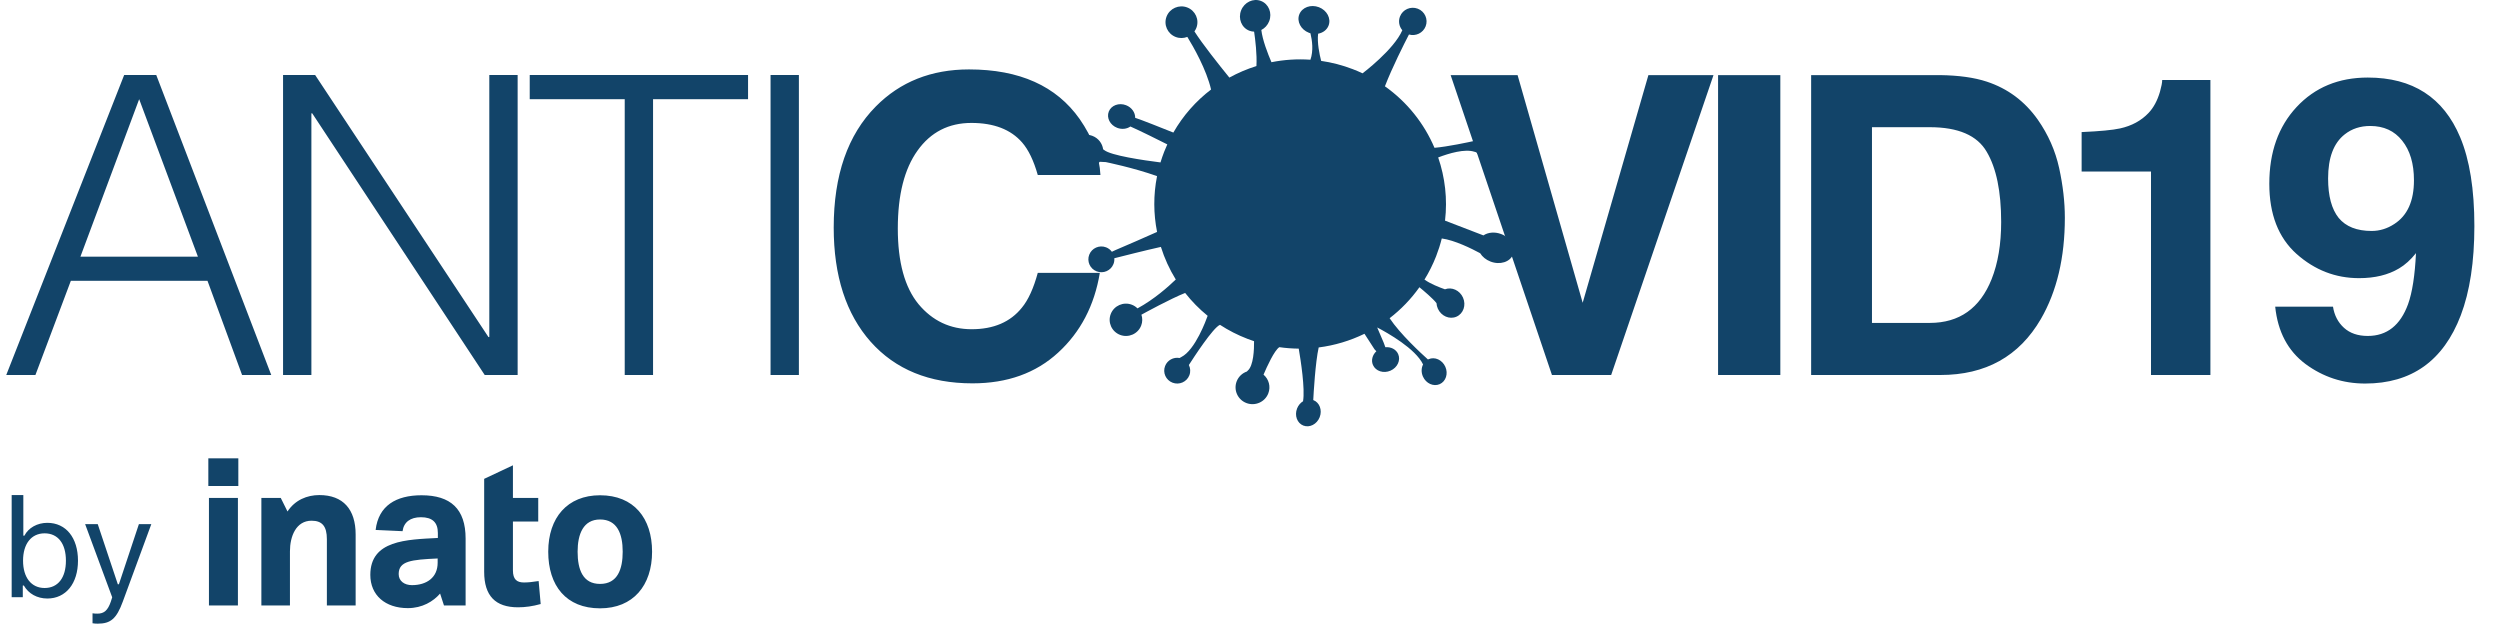 <svg width="180" height="45" viewBox="0 0 180 45" fill="none" xmlns="http://www.w3.org/2000/svg">
<path d="M108.09 16.854C107.624 16.675 107.137 16.725 106.807 16.949L104.042 15.886C104.225 14.329 104.044 12.776 103.549 11.336C104.334 11.036 105.467 10.701 106.158 10.926C106.208 10.942 106.254 10.954 106.296 10.965C106.546 11.326 107.026 11.472 107.445 11.289C107.918 11.082 108.132 10.534 107.923 10.065C107.715 9.596 107.162 9.383 106.689 9.59C106.44 9.699 106.264 9.903 106.183 10.139C105.735 10.239 104.239 10.561 103.283 10.642C102.54 8.895 101.319 7.35 99.714 6.214C100.233 4.865 101.104 3.145 101.445 2.484C101.934 2.626 102.458 2.376 102.646 1.896C102.843 1.391 102.59 0.822 102.08 0.626C101.57 0.43 100.996 0.681 100.799 1.187C100.663 1.534 100.74 1.912 100.967 2.177C100.367 3.577 98.104 5.279 98.104 5.279V5.279C97.876 5.172 97.643 5.072 97.404 4.981C96.653 4.692 95.888 4.495 95.123 4.384C95.002 3.912 94.825 3.069 94.905 2.426C95.245 2.366 95.533 2.158 95.656 1.844C95.854 1.336 95.544 0.743 94.963 0.519C94.381 0.296 93.749 0.527 93.55 1.035C93.351 1.543 93.662 2.137 94.243 2.36C94.279 2.374 94.315 2.386 94.352 2.396C94.476 2.904 94.579 3.655 94.35 4.3C93.401 4.234 92.458 4.297 91.544 4.479C91.281 3.865 90.895 2.87 90.816 2.158C91.063 2.032 91.27 1.814 91.381 1.529C91.612 0.937 91.347 0.283 90.789 0.069C90.23 -0.146 89.59 0.16 89.359 0.751C89.128 1.343 89.393 1.997 89.951 2.211C90.064 2.255 90.181 2.276 90.296 2.279C90.381 2.852 90.511 3.914 90.463 4.756C89.787 4.967 89.133 5.246 88.514 5.586C87.747 4.642 86.56 3.146 85.999 2.261C86.054 2.185 86.101 2.102 86.137 2.011C86.366 1.424 86.072 0.764 85.481 0.537C84.889 0.31 84.223 0.601 83.994 1.188C83.765 1.774 84.059 2.434 84.65 2.662C84.931 2.77 85.228 2.759 85.488 2.657C85.93 3.377 86.859 4.996 87.197 6.444C86.114 7.271 85.184 8.316 84.481 9.545C83.633 9.204 82.219 8.642 81.732 8.482C81.742 8.106 81.486 7.733 81.073 7.574C80.564 7.378 80.007 7.584 79.832 8.034C79.656 8.484 79.926 9.008 80.436 9.204C80.775 9.334 81.133 9.287 81.388 9.108C82.117 9.431 83.332 10.036 84.046 10.396C83.967 10.569 83.892 10.746 83.821 10.926C83.722 11.181 83.633 11.438 83.555 11.695C82.298 11.536 79.992 11.197 79.503 10.805C79.477 10.784 79.451 10.766 79.426 10.75C79.368 10.328 79.087 9.95 78.659 9.785C78.031 9.544 77.326 9.853 77.083 10.475C76.84 11.097 77.151 11.797 77.778 12.038C78.294 12.236 78.862 12.062 79.183 11.649L79.618 11.671C79.618 11.671 81.601 12.072 83.307 12.681C83.038 14.034 83.049 15.396 83.309 16.699C82.499 17.059 81.101 17.676 80.322 18.002C80.216 18.046 80.127 18.088 80.054 18.127C79.952 17.987 79.811 17.874 79.637 17.807C79.154 17.622 78.612 17.86 78.426 18.337C78.239 18.816 78.478 19.353 78.96 19.538C79.442 19.724 79.984 19.486 80.171 19.008C80.225 18.872 80.242 18.731 80.23 18.594C80.747 18.462 82.445 18.03 83.585 17.777C83.843 18.6 84.203 19.389 84.656 20.124C84.129 20.634 83.09 21.561 81.899 22.204C81.787 22.092 81.651 22.001 81.493 21.94C80.889 21.708 80.209 22.006 79.975 22.605C79.74 23.204 80.04 23.878 80.645 24.111C81.249 24.343 81.929 24.045 82.163 23.446C82.266 23.183 82.266 22.906 82.182 22.658C82.376 22.551 84.305 21.494 85.331 21.092C85.803 21.694 86.345 22.247 86.95 22.739C86.853 23.016 86.058 25.203 85.056 25.706C85.008 25.73 84.968 25.753 84.93 25.776C84.496 25.695 84.052 25.929 83.887 26.352C83.7 26.83 83.94 27.368 84.422 27.553C84.904 27.738 85.446 27.501 85.633 27.023C85.731 26.772 85.71 26.504 85.599 26.28C85.933 25.758 87.341 23.587 87.839 23.387C88.449 23.785 89.109 24.125 89.817 24.396C89.975 24.457 90.133 24.513 90.292 24.566C90.299 25.147 90.258 26.334 89.834 26.689C89.809 26.71 89.789 26.731 89.772 26.751C89.449 26.864 89.176 27.111 89.042 27.453C88.799 28.076 89.11 28.776 89.739 29.018C90.367 29.259 91.073 28.95 91.316 28.327C91.508 27.836 91.354 27.299 90.974 26.974C91.22 26.397 91.752 25.228 92.112 24.996C92.112 24.996 92.112 24.996 92.112 24.996C92.579 25.063 93.045 25.097 93.509 25.102C93.655 25.951 93.972 27.988 93.819 28.89C93.634 29.004 93.478 29.183 93.389 29.412C93.191 29.918 93.395 30.469 93.844 30.642C94.294 30.814 94.819 30.544 95.017 30.037C95.215 29.531 95.01 28.98 94.561 28.807C94.559 28.806 94.556 28.806 94.554 28.805C94.578 28.338 94.706 26.077 94.945 25.017C96.095 24.87 97.209 24.535 98.242 24.032L98.966 25.151L99.097 25.291C98.814 25.555 98.705 25.947 98.855 26.284C99.052 26.726 99.617 26.906 100.117 26.687C100.618 26.468 100.864 25.932 100.667 25.491C100.515 25.148 100.14 24.963 99.745 25L99.628 24.679L99.157 23.576C99.907 23.968 101.922 25.105 102.461 26.241C102.332 26.493 102.319 26.814 102.452 27.113C102.672 27.61 103.213 27.854 103.658 27.659C104.103 27.464 104.285 26.903 104.064 26.407C103.843 25.911 103.303 25.666 102.858 25.862C102.843 25.868 102.828 25.877 102.814 25.884C102.307 25.43 100.809 24.047 100.053 22.911C100.865 22.286 101.591 21.538 102.198 20.681C102.519 20.944 103.171 21.495 103.427 21.824C103.435 21.956 103.466 22.09 103.524 22.22C103.765 22.76 104.365 23.02 104.865 22.801C105.365 22.582 105.576 21.967 105.336 21.427C105.102 20.901 104.527 20.642 104.036 20.83C103.615 20.683 102.989 20.434 102.562 20.131C102.886 19.606 103.167 19.045 103.4 18.451C103.565 18.027 103.701 17.599 103.808 17.169C104.742 17.297 105.957 17.9 106.572 18.232C106.728 18.486 106.986 18.705 107.317 18.832C108 19.095 108.727 18.865 108.941 18.319C109.154 17.773 108.773 17.117 108.09 16.854Z" fill="#124469"/>
<path d="M0.45 27L8.94 5.4H11.25L19.53 27H17.43L14.94 20.22H5.1L2.55 27H0.45ZM5.79 18.48H14.25L10.02 7.14L5.79 18.48ZM22.48 8.16H22.42V27H20.38V5.4H22.69L35.17 24.27H35.23V5.4H37.27V27H34.9L22.48 8.16ZM38.14 5.4H53.86V7.14H47.02V27H44.98V7.14H38.14V5.4ZM55.48 27V5.4H57.52V27H55.48ZM60.027 16.38C60.027 12.61 61.038 9.705 63.06 7.664C64.817 5.887 67.054 4.998 69.769 4.998C73.401 4.998 76.058 6.189 77.737 8.572C78.665 9.91 79.163 11.253 79.231 12.601H74.72C74.427 11.565 74.051 10.784 73.592 10.257C72.772 9.319 71.556 8.851 69.944 8.851C68.304 8.851 67.01 9.515 66.062 10.843C65.115 12.161 64.642 14.031 64.642 16.453C64.642 18.875 65.14 20.691 66.136 21.902C67.142 23.104 68.416 23.704 69.959 23.704C71.541 23.704 72.747 23.186 73.577 22.151C74.036 21.595 74.417 20.76 74.72 19.646H79.188C78.797 22 77.796 23.914 76.185 25.389C74.583 26.863 72.527 27.601 70.018 27.601C66.912 27.601 64.471 26.605 62.693 24.612C60.916 22.61 60.027 19.866 60.027 16.38ZM118.685 5.408H123.372L116.004 27H111.741L104.446 5.408H109.266L113.953 21.8L118.685 5.408ZM128.184 27H123.701V5.408H128.184V27ZM134.782 9.158V23.25H138.942C141.071 23.25 142.556 22.2 143.396 20.101C143.854 18.948 144.084 17.576 144.084 15.984C144.084 13.787 143.737 12.102 143.044 10.931C142.36 9.749 140.993 9.158 138.942 9.158H134.782ZM139.704 5.408C141.042 5.428 142.155 5.584 143.044 5.877C144.558 6.375 145.783 7.288 146.721 8.616C147.473 9.69 147.985 10.852 148.259 12.102C148.532 13.352 148.669 14.544 148.669 15.677C148.669 18.548 148.093 20.98 146.94 22.972C145.378 25.657 142.966 27 139.704 27H130.402V5.408H139.704ZM149.877 12.352V9.51C151.195 9.451 152.118 9.363 152.646 9.246C153.485 9.061 154.169 8.689 154.696 8.133C155.058 7.752 155.331 7.244 155.517 6.609C155.624 6.229 155.678 5.945 155.678 5.76H159.149V27H154.872V12.352H149.877ZM163.39 13.23C163.39 10.955 164.044 9.114 165.353 7.708C166.671 6.292 168.38 5.584 170.479 5.584C173.712 5.584 175.929 7.015 177.13 9.876C177.813 11.497 178.155 13.631 178.155 16.277C178.155 18.846 177.828 20.989 177.174 22.708C175.924 25.98 173.629 27.615 170.289 27.615C168.697 27.615 167.267 27.146 165.997 26.209C164.728 25.262 164 23.885 163.814 22.078H167.975C168.072 22.703 168.336 23.211 168.766 23.602C169.195 23.992 169.767 24.188 170.479 24.188C171.856 24.188 172.823 23.426 173.38 21.902C173.683 21.062 173.873 19.837 173.951 18.226C173.57 18.704 173.165 19.07 172.735 19.324C171.954 19.793 170.992 20.027 169.85 20.027C168.16 20.027 166.661 19.446 165.353 18.284C164.044 17.112 163.39 15.428 163.39 13.23ZM170.758 16.629C171.334 16.629 171.876 16.463 172.384 16.131C173.331 15.525 173.805 14.476 173.805 12.981C173.805 11.78 173.521 10.828 172.955 10.125C172.398 9.422 171.632 9.07 170.655 9.07C169.942 9.07 169.332 9.271 168.824 9.671C168.023 10.296 167.623 11.355 167.623 12.85C167.623 14.109 167.877 15.057 168.385 15.691C168.902 16.316 169.693 16.629 170.758 16.629Z" fill="#124469"/>
<g clip-path="url(#clip0)">
<path d="M15 34.994H17.16V33H15V34.994ZM15.044 43.593V35.852H17.13V43.593H15.044ZM18.819 35.852H20.215L20.7 36.827C21.243 35.999 22.11 35.645 22.991 35.645C24.71 35.645 25.606 36.679 25.606 38.481V43.593H23.535V38.821C23.535 37.89 23.197 37.491 22.433 37.491C21.316 37.491 20.876 38.614 20.876 39.693V43.593H18.819V35.852ZM31.966 43.593L31.687 42.736C31.203 43.298 30.409 43.785 29.366 43.785C27.736 43.785 26.663 42.855 26.663 41.392C26.663 38.895 29.264 38.851 31.526 38.733V38.378C31.526 37.61 31.129 37.24 30.306 37.24C29.543 37.24 29.073 37.595 28.984 38.245C28.353 38.215 27.692 38.186 27.045 38.156C27.251 36.413 28.514 35.659 30.351 35.659C32.437 35.659 33.524 36.635 33.524 38.777V43.593H31.966ZM31.511 40.21C29.616 40.298 28.705 40.387 28.705 41.333C28.705 41.835 29.117 42.13 29.66 42.13C30.718 42.13 31.511 41.584 31.511 40.52V40.21ZM34.86 37.55V35.852V34.477L36.931 33.502V35.852H38.753V37.55H36.931V41.067C36.931 41.717 37.211 41.938 37.725 41.938C38.004 41.938 38.327 41.909 38.782 41.835L38.929 43.49C38.356 43.652 37.813 43.726 37.299 43.726C35.668 43.726 34.86 42.899 34.86 41.17V37.55ZM43.204 43.8C40.765 43.8 39.473 42.175 39.473 39.722C39.473 37.27 40.853 35.659 43.204 35.659C45.642 35.659 46.95 37.314 46.95 39.722C46.95 42.16 45.584 43.8 43.204 43.8ZM43.204 37.403C41.999 37.403 41.588 38.452 41.588 39.722C41.588 41.023 41.97 42.042 43.204 42.042C44.467 42.042 44.834 40.978 44.834 39.722C44.834 38.437 44.438 37.403 43.204 37.403Z" fill="#124469"/>
</g>
<path d="M3.408 43.093C4.741 43.093 5.615 42.014 5.615 40.368C5.615 38.713 4.746 37.644 3.408 37.644C2.686 37.644 2.046 38 1.758 38.566H1.68V35.647H0.84V43H1.641V42.16H1.719C2.051 42.746 2.676 43.093 3.408 43.093ZM3.213 38.4C4.175 38.4 4.746 39.138 4.746 40.368C4.746 41.599 4.175 42.336 3.213 42.336C2.256 42.336 1.66 41.584 1.66 40.368C1.66 39.152 2.256 38.4 3.213 38.4ZM7.037 44.904C7.97 44.904 8.39 44.543 8.839 43.322L10.895 37.736H10.001L8.561 42.067H8.483L7.037 37.736H6.129L8.078 43.005L7.98 43.317C7.76 43.952 7.496 44.182 7.013 44.182C6.896 44.182 6.764 44.177 6.662 44.157V44.875C6.779 44.895 6.925 44.904 7.037 44.904Z" fill="#124469"/>
<defs>
<clipPath id="clip0">
<path d="M15 33H46.95V43.8H15V33Z" fill="white"/>
</clipPath>
</defs>
</svg>
